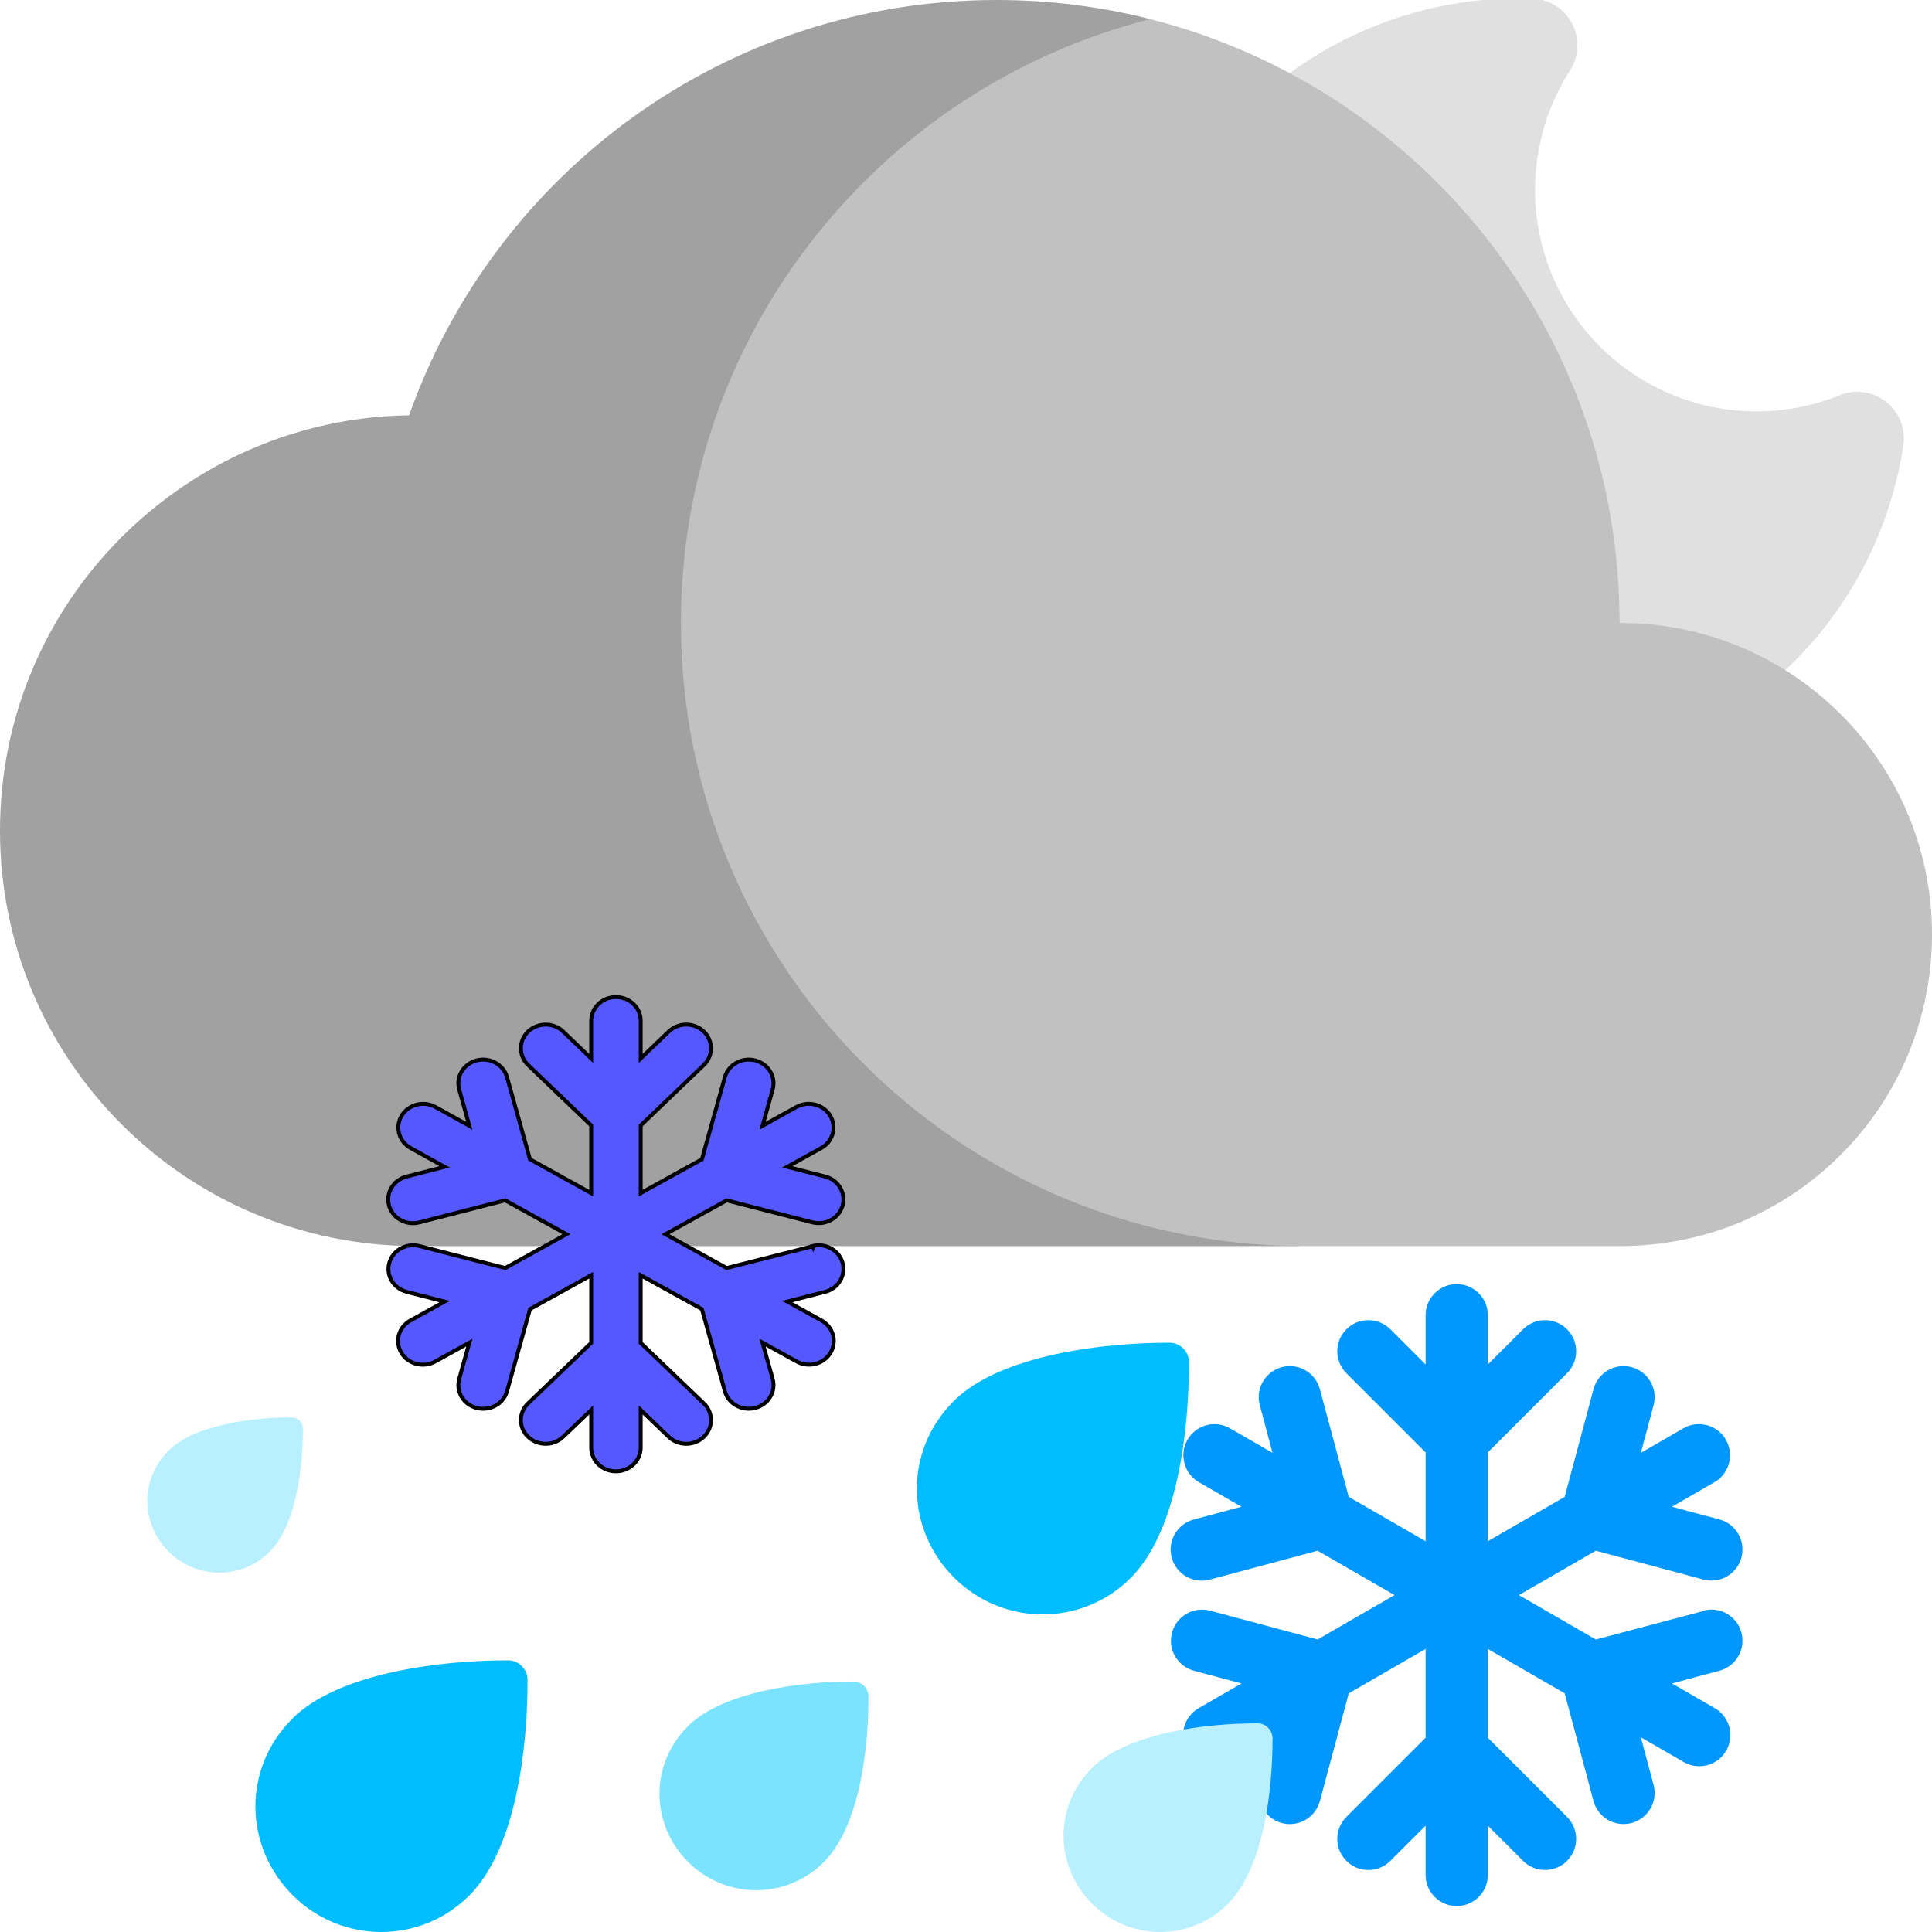 <svg xmlns="http://www.w3.org/2000/svg" xmlns:xlink="http://www.w3.org/1999/xlink" xmlns:svgjs="http://svgjs.com/svgjs" version="1.1" width="512" height="512" x="0" y="0" viewBox="0 0 497 497" style="enable-background:new 0 0 512 512" xml:space="preserve" class=""><g><path xmlns="http://www.w3.org/2000/svg" d="m485.2 103.367a12 12 0 0 0 -11.935-1.7 56.989 56.989 0 0 1 -69.38-83.555 12 12 0 0 0 -9.685-18.471c-1.144-.04-2.291-.076-3.445-.076a99.993 99.993 0 1 0 98.877 115.013 12 12 0 0 0 -4.432-11.211z" fill="#e0e0e0" data-original="#cdcdcd" style=""/>
<path xmlns="http://www.w3.org/2000/svg" d="m295.88 4.914c-12.642-3.206-25.876-4.914-39.502-4.914-69.776 0-129.126 44.596-151.133 106.835v.007c-57.35.76-105.245 47.61-105.245 106.853 0 59.01 47.837 106.847 106.847 106.847h227.356z" fill="#a1a1a1" data-original="#d4d4d5" style=""/><path xmlns="http://www.w3.org/2000/svg" d="m416.626 160.267c-.004-75.047-51.455-137.779-120.746-155.353-69.387 17.617-120.719 80.491-120.719 155.359 0 88.107 71.092 159.6 159.042 160.269h82.662c44.258 0 80.135-35.878 80.135-80.136 0-44.837-36.644-80.373-80.374-80.139z" fill="#c1c1c1" data-original="#efedee" style=""/><path xmlns="http://www.w3.org/2000/svg" stroke="null" d="m209.274 320.542l-22.345,5.661l-15.743,-8.711l15.743,-8.705l22.054,5.661c3.402,0.856 6.884,-1.093 7.777,-4.352c0.887,-3.237 -1.114,-6.553 -4.484,-7.434l-9.75,-2.501l8.744,-4.837c3.034,-1.704 4.051,-5.441 2.272,-8.348c-1.762,-2.878 -5.612,-3.867 -8.641,-2.217l-8.744,4.837l2.611,-9.339c0.911,-3.254 -1.105,-6.6 -4.503,-7.472c-3.398,-0.872 -6.891,1.058 -7.801,4.313l-5.904,21.124l-15.743,8.705l0,-17.409l16.144,-15.463c2.53,-2.341 2.6,-6.202 0.156,-8.625c-2.444,-2.423 -6.475,-2.49 -9.005,-0.149c-0.053,0.049 -0.105,0.098 -0.156,0.149l-7.139,6.838l0,-9.675c0,-3.369 -2.852,-6.1 -6.369,-6.1s-6.369,2.731 -6.369,6.1l0,9.675l-7.139,-6.838c-2.444,-2.423 -6.475,-2.49 -9.005,-0.149c-2.53,2.341 -2.6,6.202 -0.156,8.625c0.051,0.051 0.103,0.101 0.156,0.149l16.144,15.463l0,17.409l-15.743,-8.705l-5.91,-21.124c-0.911,-3.254 -4.404,-5.185 -7.801,-4.313c-3.398,0.872 -5.413,4.218 -4.503,7.472l2.611,9.339l-8.744,-4.837c-3.058,-1.665 -6.946,-0.64 -8.684,2.289c-1.722,2.901 -0.69,6.589 2.315,8.276l8.744,4.837l-9.75,2.501c-3.402,0.856 -5.436,4.191 -4.542,7.449c0.893,3.258 4.375,5.206 7.777,4.351c0.019,-0.005 0.039,-0.01 0.058,-0.015l22.054,-5.661l15.749,8.705l-15.743,8.705l-22.054,-5.655c-3.402,-0.856 -6.884,1.093 -7.777,4.351c-0.887,3.237 1.114,6.554 4.484,7.434l9.75,2.501l-8.744,4.837c-3.058,1.665 -4.128,5.389 -2.39,8.317c1.738,2.929 5.626,3.954 8.684,2.289c0.025,-0.014 0.049,-0.027 0.074,-0.041l8.744,-4.837l-2.611,9.339c-0.911,3.254 1.104,6.599 4.501,7.472c0.001,0 0.001,0 0.002,0c0.54,0.14 1.097,0.21 1.656,0.207c2.88,-0.002 5.4,-1.856 6.146,-4.52l5.904,-21.124l15.743,-8.711l0,17.409l-16.144,15.463c-2.53,2.34 -2.6,6.202 -0.156,8.625c2.443,2.423 6.475,2.49 9.005,0.149c0.053,-0.049 0.105,-0.099 0.156,-0.149l7.139,-6.838l0,9.675c0,3.369 2.852,6.1 6.369,6.1c3.517,0 6.369,-2.731 6.369,-6.1l0,-9.675l7.139,6.838c2.444,2.423 6.475,2.49 9.005,0.149c2.53,-2.341 2.6,-6.202 0.156,-8.625c-0.051,-0.05 -0.103,-0.101 -0.156,-0.149l-16.144,-15.463l0,-17.409l15.743,8.705l5.904,21.124c0.746,2.664 3.265,4.518 6.146,4.52c0.559,0.003 1.116,-0.067 1.656,-0.207c3.398,-0.872 5.413,-4.217 4.503,-7.471c0,-0.001 0,-0.001 0,-0.002l-2.611,-9.339l8.744,4.837c3.034,1.704 6.936,0.73 8.715,-2.176c1.779,-2.906 0.762,-6.644 -2.272,-8.348c-0.025,-0.014 -0.049,-0.027 -0.074,-0.041l-8.744,-4.837l9.75,-2.501c3.394,-0.887 5.394,-4.24 4.468,-7.49c-0.919,-3.228 -4.382,-5.145 -7.761,-4.295l0.171,0.345l0.12,-0.337z" fill="#5558ff" id="svg_1"/><path xmlns="http://www.w3.org/2000/svg" d="M 438.58 414.331 L 410.51 421.755 L 390.734 410.331 L 410.51 398.915 L 438.214 406.339 C 442.488 407.461 446.861 404.906 447.983 400.632 C 449.097 396.387 446.584 392.038 442.35 390.883 L 430.102 387.603 L 441.086 381.259 C 444.897 379.024 446.175 374.123 443.94 370.311 C 441.726 366.536 436.89 365.24 433.086 367.403 L 422.102 373.747 L 425.382 361.499 C 426.526 357.231 423.994 352.843 419.726 351.699 C 415.458 350.555 411.07 353.087 409.926 357.355 L 402.51 385.059 L 382.734 396.475 L 382.734 373.643 L 403.014 353.363 C 406.192 350.293 406.28 345.229 403.21 342.051 C 400.14 338.873 395.076 338.785 391.898 341.855 C 391.832 341.919 391.766 341.984 391.702 342.051 L 382.734 351.019 L 382.734 338.331 C 382.734 333.913 379.152 330.331 374.734 330.331 S 366.734 333.913 366.734 338.331 L 366.734 351.019 L 357.766 342.051 C 354.696 338.873 349.632 338.785 346.454 341.855 C 343.276 344.925 343.188 349.989 346.258 353.167 C 346.322 353.234 346.388 353.299 346.454 353.363 L 366.734 373.643 L 366.734 396.475 L 346.958 385.059 L 339.534 357.355 C 338.39 353.087 334.002 350.555 329.734 351.699 C 325.466 352.843 322.934 357.231 324.078 361.499 L 327.358 373.747 L 316.374 367.403 C 312.533 365.22 307.649 366.563 305.466 370.405 C 303.303 374.21 304.599 379.046 308.374 381.259 L 319.358 387.603 L 307.11 390.883 C 302.837 392.005 300.282 396.379 301.404 400.652 C 302.526 404.925 306.9 407.48 311.173 406.358 C 311.197 406.352 311.222 406.345 311.246 406.338 L 338.95 398.914 L 358.734 410.33 L 338.958 421.746 L 311.254 414.33 C 306.981 413.208 302.607 415.763 301.485 420.036 C 300.371 424.281 302.884 428.631 307.118 429.786 L 319.366 433.066 L 308.382 439.41 C 304.541 441.593 303.197 446.477 305.38 450.318 C 307.563 454.159 312.447 455.503 316.288 453.32 C 316.319 453.302 316.35 453.284 316.381 453.266 L 327.365 446.922 L 324.085 459.17 C 322.94 463.437 325.472 467.825 329.739 468.969 C 329.74 468.969 329.74 468.969 329.741 468.969 C 330.419 469.153 331.119 469.245 331.821 469.241 C 335.439 469.238 338.604 466.807 339.541 463.313 L 346.957 435.609 L 366.733 424.185 L 366.733 447.017 L 346.453 467.297 C 343.275 470.366 343.187 475.431 346.257 478.609 C 349.326 481.787 354.391 481.875 357.569 478.805 C 357.636 478.741 357.701 478.675 357.765 478.609 L 366.733 469.641 L 366.733 482.329 C 366.733 486.747 370.315 490.329 374.733 490.329 C 379.151 490.329 382.733 486.747 382.733 482.329 L 382.733 469.641 L 391.701 478.609 C 394.771 481.787 399.835 481.875 403.013 478.805 C 406.191 475.735 406.279 470.671 403.209 467.493 C 403.145 467.427 403.08 467.361 403.013 467.297 L 382.733 447.017 L 382.733 424.185 L 402.509 435.601 L 409.925 463.305 C 410.862 466.799 414.027 469.23 417.645 469.233 C 418.347 469.237 419.047 469.145 419.725 468.961 C 423.993 467.817 426.525 463.431 425.381 459.163 C 425.381 459.162 425.381 459.162 425.381 459.161 L 422.101 446.913 L 433.085 453.257 C 436.896 455.492 441.798 454.214 444.033 450.403 C 446.268 446.592 444.99 441.69 441.179 439.455 C 441.148 439.437 441.117 439.419 441.086 439.401 L 430.102 433.057 L 442.35 429.777 C 446.613 428.614 449.126 424.216 447.963 419.954 C 446.808 415.72 442.459 413.207 438.214 414.321 L 438.429 414.773 L 438.58 414.331 z" fill="#0097ff" id="svg_1"/><path xmlns="http://www.w3.org/2000/svg" d="m290.8 405.972.014.014c12.177-12.176 15.084-38.354 15.037-55.565v-.028c-.024-2.738-2.262-4.965-5.001-4.972-16.944-.047-43.639 3.109-55.565 15.036l-.001.001.014.014c-12.852 12.852-12.38 32.857.132 45.369 12.569 12.57 32.879 12.621 45.37.131z" fill="#00bdff" data-original="#7ce3ff" style="" class=""/><path xmlns="http://www.w3.org/2000/svg" d="m69.308 399.219.008.008c6.958-6.958 8.619-21.917 8.592-31.752v-.016c-.014-1.565-1.292-2.837-2.857-2.841-9.682-.027-24.936 1.777-31.752 8.592h-.001l.008.008c-7.344 7.344-7.074 18.776.075 25.925 7.183 7.184 18.789 7.213 25.927.076z" fill="#b9f0ff" data-original="#b9f0ff" style="" class=""/><path xmlns="http://www.w3.org/2000/svg" d="m219.569 432.573c-13.014-.036-33.517 2.388-42.677 11.548l-.001.001.011.011c-9.871 9.871-9.508 25.236.101 34.846 9.654 9.655 25.253 9.695 34.847.101l.011.011c9.352-9.352 11.585-29.458 11.549-42.677v-.022c-.018-2.103-1.737-3.813-3.841-3.819z" fill="#7ce3ff" data-original="#7ce3ff" style="" class=""/><path xmlns="http://www.w3.org/2000/svg" d="m130.703 427.116c-16.944-.046-43.639 3.109-55.565 15.036l-.001.001.014.014c-12.852 12.852-12.38 32.857.132 45.369 12.569 12.571 32.88 12.623 45.37.132l.014.014c12.177-12.177 15.084-38.355 15.037-55.565v-.028c-.024-2.739-2.262-4.966-5.001-4.973z" fill="#00bdff" data-original="#7ce3ff" style="" class=""/><path xmlns="http://www.w3.org/2000/svg" d="m323.512 443.326c-13.014-.036-33.517 2.388-42.677 11.548l-.001.001.011.011c-9.871 9.871-9.508 25.236.101 34.846 9.654 9.655 25.253 9.695 34.847.101l.011.011c9.352-9.352 11.585-29.458 11.549-42.677v-.022c-.019-2.103-1.738-3.814-3.841-3.819z" fill="#b9f0ff" data-original="#b9f0ff" style="" class=""/></g></svg>